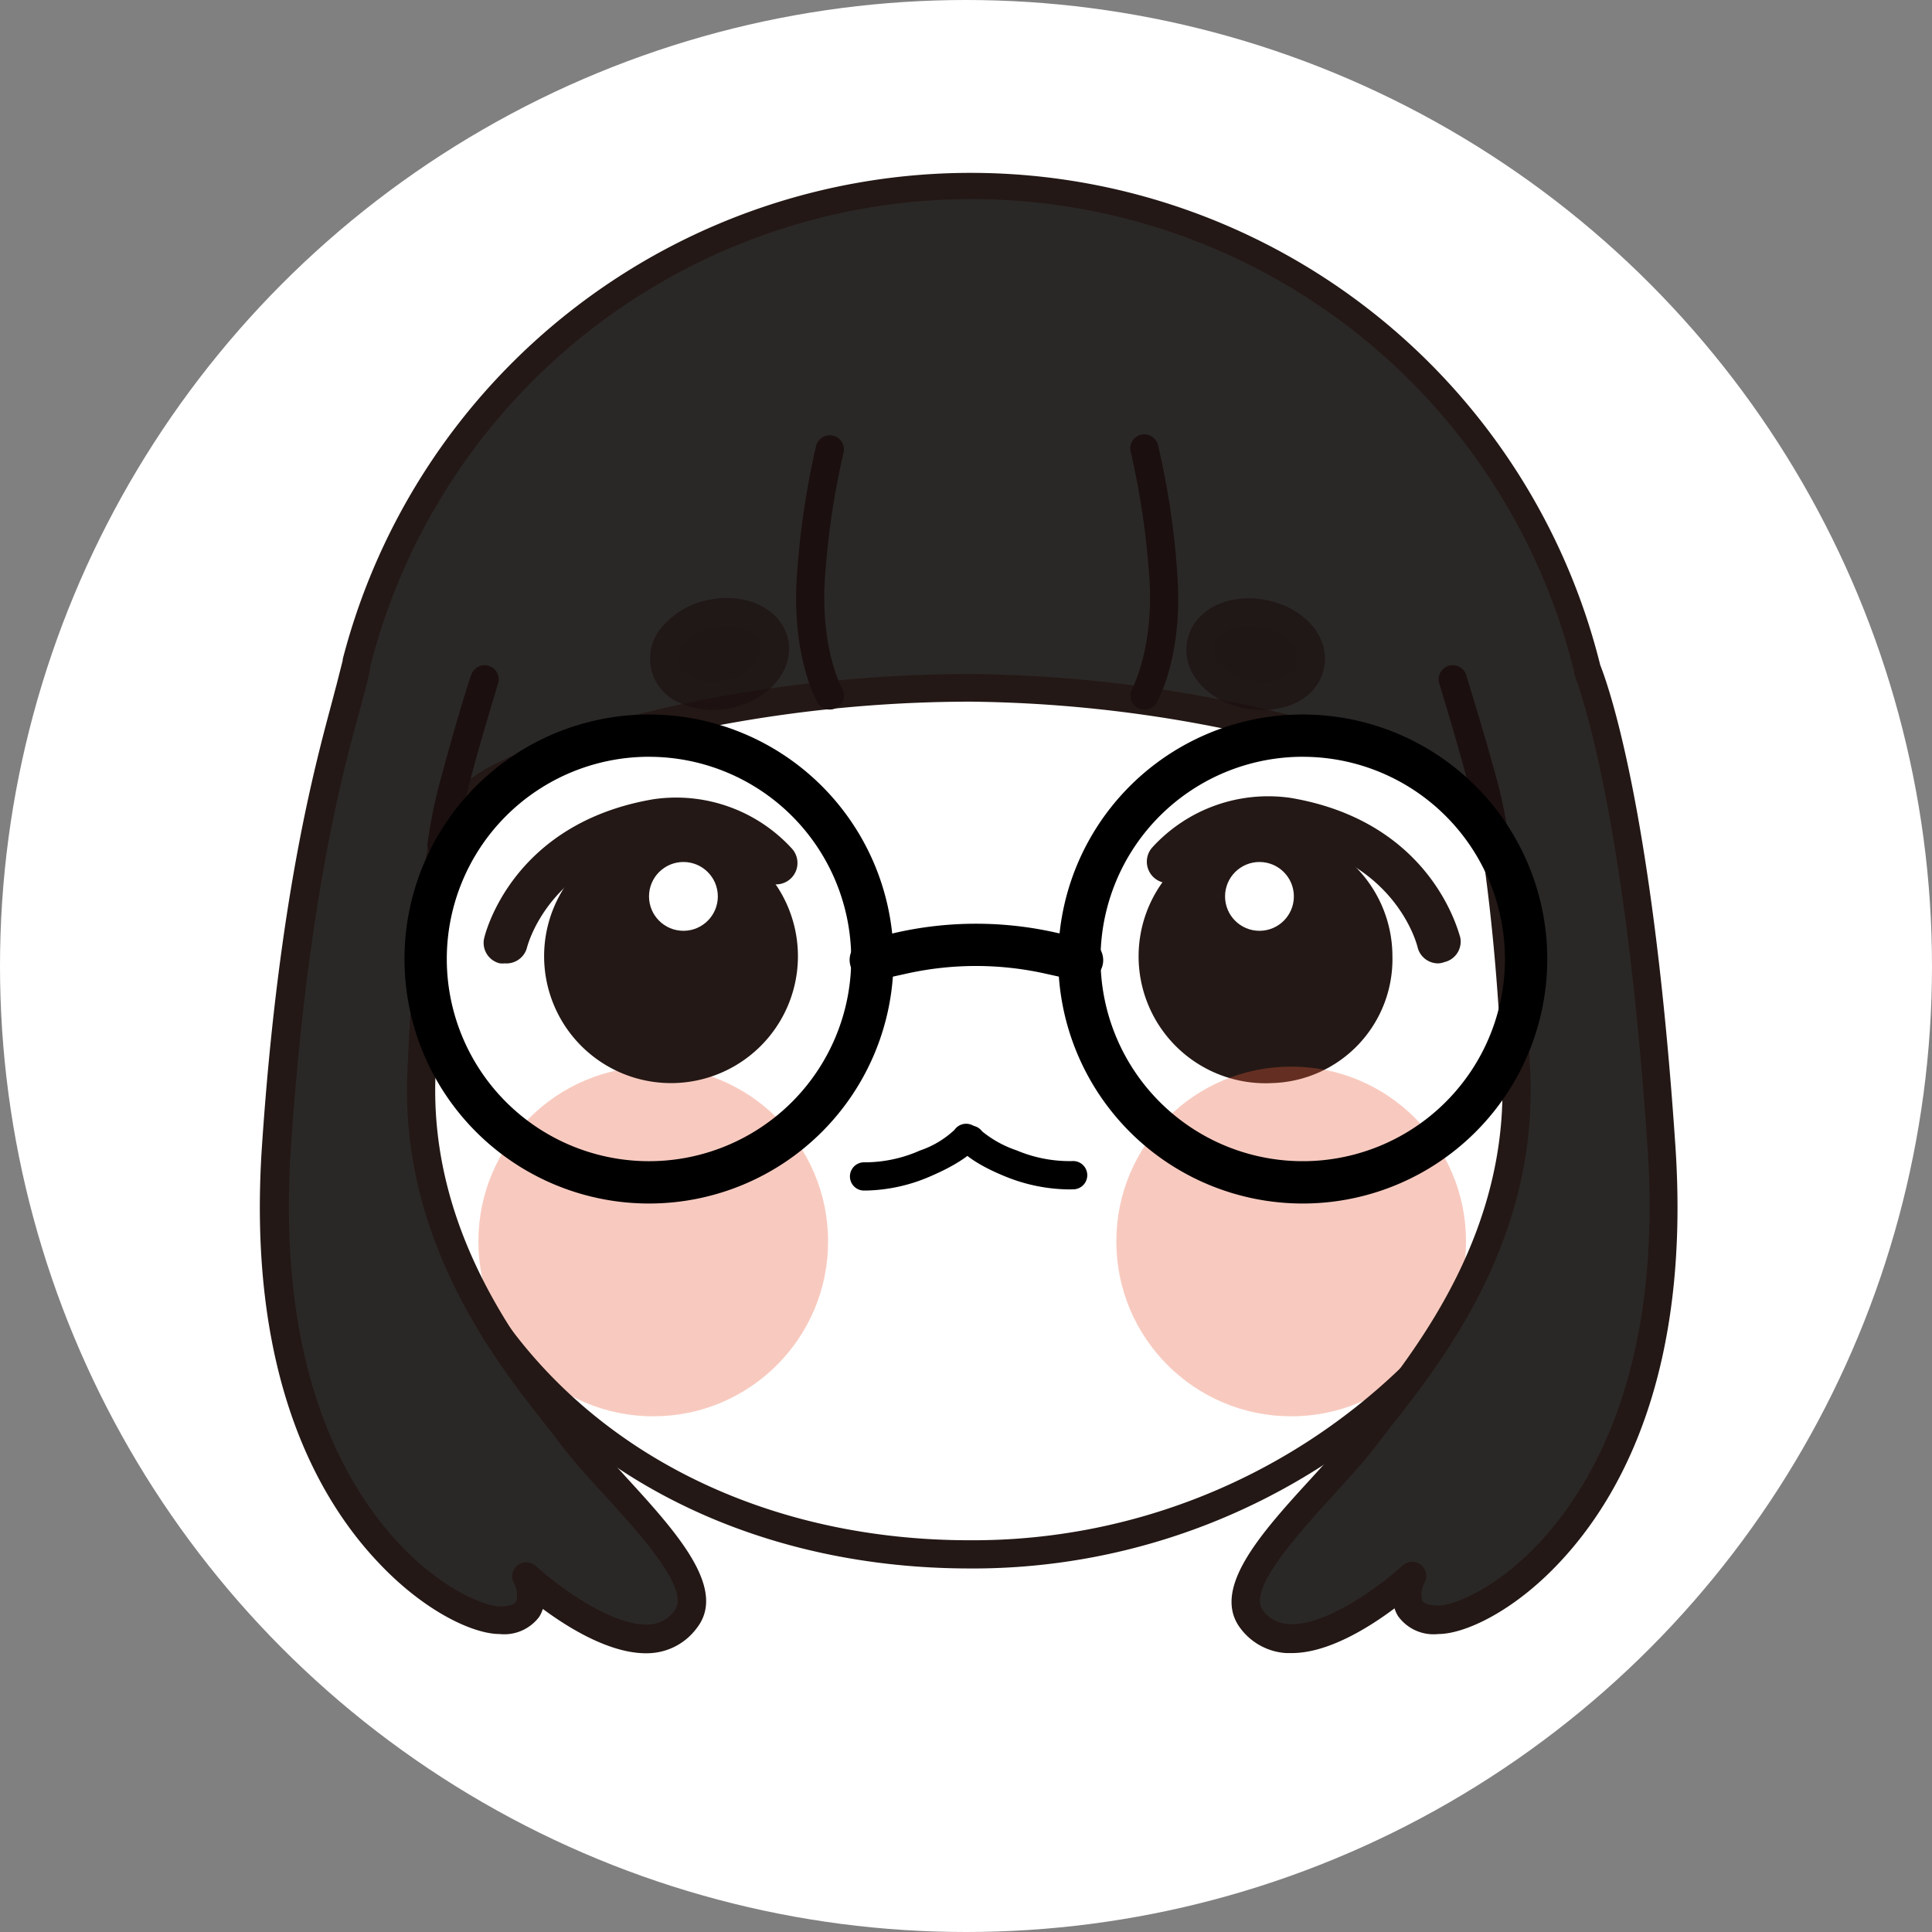 <svg xmlns="http://www.w3.org/2000/svg" width="397" height="397" viewBox="0 0 397 397">
  <rect x="0" y="0" width="397" height="397" fill="#808080" stroke="none"/>
  <g id="Group_216" data-name="Group 216" transform="translate(-722.201 -12575.201)">
    <g id="Group_215" data-name="Group 215" transform="translate(722.201 12575.201)">
      <circle id="Ellipse_3" data-name="Ellipse 3" cx="198.5" cy="198.5" r="198.5" fill="#fff"/>
    </g>
    <g id="Layer_2" data-name="Layer 2" transform="translate(775.597 12610.723)">
      <g id="Layer_1" data-name="Layer 1" transform="translate(0 0)">
        <path id="Path_163" data-name="Path 163" d="M122.758,78.572a4.346,4.346,0,0,1-4.23-3.361c-.174-.724-4.636-17.994-27.643-21.935a23.384,23.384,0,0,0-20.283,7.3,4.394,4.394,0,0,1-6.607-5.8,32.221,32.221,0,0,1,28.512-10.2C121.483,49.51,126.9,72.14,127.278,73.125a4.317,4.317,0,0,1-3.245,5.187A3.97,3.97,0,0,1,122.758,78.572Z" transform="translate(119.361 83.867)" fill="#231815"/>
        <ellipse id="Ellipse_32" data-name="Ellipse 32" cx="20.428" cy="21.761" rx="20.428" ry="21.761" transform="translate(187.527 139.172)" fill="#231815"/>
        <path id="Path_164" data-name="Path 164" d="M89.7,98.716a26.078,26.078,0,1,1,24.774-26.078A25.47,25.47,0,0,1,89.7,98.716Zm0-43.464a17.386,17.386,0,1,0,16.082,17.386A16.777,16.777,0,0,0,89.7,55.223Z" transform="translate(118.253 88.324)" fill="#231815"/>
        <circle id="Ellipse_33" data-name="Ellipse 33" cx="7.07" cy="7.07" r="7.07" transform="translate(198.336 141.606)" fill="#fff"/>
        <path id="Path_165" data-name="Path 165" d="M45.185,81.181h-.58a2.9,2.9,0,0,1,.29-5.8,28.02,28.02,0,0,0,11.359-2.434,19.443,19.443,0,0,0,7.07-4.23,2.91,2.91,0,0,1,4.868,3.187c-.435.666-2.463,3.158-9.533,6.23A34.771,34.771,0,0,1,45.185,81.181Z" transform="translate(79.407 127.939)"/>
        <path id="Path_166" data-name="Path 166" d="M72.509,80.759a35.525,35.525,0,0,1-12.923-2.608c-7.157-2.9-9.214-5.361-9.678-6.027a2.906,2.906,0,0,1,4.781-3.3h0a22.631,22.631,0,0,0,7.1,3.912,27.932,27.932,0,0,0,11.388,2.2,2.906,2.906,0,1,1,.435,5.8Z" transform="translate(93.721 128.129)"/>
        <circle id="Ellipse_34" data-name="Ellipse 34" cx="35.93" cy="35.93" r="35.93" transform="translate(44.908 183.65)" fill="#ea5f3e" opacity="0.33"/>
        <circle id="Ellipse_35" data-name="Ellipse 35" cx="35.93" cy="35.93" r="35.93" transform="translate(175.995 183.65)" fill="#ea5f3e" opacity="0.33"/>
        <path id="Path_167" data-name="Path 167" d="M45.729,123.132c14.488-8,53.084-19.153,98.518-19.153a276.518,276.518,0,0,1,94.172,17.386,21.964,21.964,0,0,1,14.024,17.559,442.663,442.663,0,0,1,3.825,44.536c1.507,36.857-21.906,62.24-30.859,74.207S195.274,287.02,202,295.51c9.794,12.315,32.859-8.982,32.859-8.982s-4.462,8.982,5.476,8.982,50.795-22.92,45.811-97.1-15.3-98.2-15.3-98.2A130.392,130.392,0,0,0,18,98.822L16.637,104.1c-2.405,9.446-11.359,36.51-15.212,94.259-4.984,74.178,35.843,97.1,45.927,97.1s5.476-8.983,5.476-8.983,23.181,21.3,32.859,8.983c6.722-8.49-14.488-25.9-23.413-37.843S29.792,220.26,31.3,183.46a443.5,443.5,0,0,1,3.825-44.333,22.022,22.022,0,0,1,7.447-13.619,37.671,37.671,0,0,1,3.158-2.376Z" transform="translate(1.903 1.899)" fill="#2a2827"/>
        <path id="Path_168" data-name="Path 168" d="M212.072,304.191h-1.188a12.691,12.691,0,0,1-9.243-4.9c-6.462-8.142,4.173-19.819,14.488-31.091,3.39-3.709,6.578-7.215,8.9-10.286.927-1.275,2.028-2.666,3.216-4.2,9.881-12.749,28.338-36.278,27.035-68.325-.811-19.993-2.521-35-3.8-44.043a19.182,19.182,0,0,0-12.17-15.27,274.691,274.691,0,0,0-93.158-17.386c-45.811,0-83.885,11.59-97.127,18.805a27.644,27.644,0,0,0-2.9,2,19.124,19.124,0,0,0-6.375,11.793,441.648,441.648,0,0,0-3.651,44.1c-1.3,31.874,17.154,55.518,27.064,68.152,1.188,1.536,2.289,2.9,3.216,4.2,2.318,3.071,5.505,6.578,8.867,10.286C85.563,279.3,96.2,290.978,89.735,299.12a12.691,12.691,0,0,1-9.243,5.071c-7.708.58-16.719-4.9-22.34-9.069a7.128,7.128,0,0,1-.724,1.594,8.982,8.982,0,0,1-8.171,3.564c-5.39,0-15.5-4.636-25.035-14.836C11.587,272.056-2.669,246.384.432,200.08c3.448-51.519,11.156-79.133,14.285-90.926.406-1.507.753-2.9,1.014-3.825l1.3-5.129a.7.7,0,0,1,0-.232,133.289,133.289,0,0,1,258.407,1.217c1.159,2.9,10.692,28.049,15.444,98.895,3.1,46.361-11.156,71.976-23.7,85.363-9.5,10.2-19.617,14.836-25.006,14.836a8.982,8.982,0,0,1-8.287-3.68,7.127,7.127,0,0,1-.724-1.594C227.864,298.975,219.49,304.191,212.072,304.191Zm-65.92-201.18a280.342,280.342,0,0,1,95.186,17.7,24.861,24.861,0,0,1,15.879,19.877c1.3,9.185,2.9,24.4,3.854,44.623,1.391,34.1-17.907,58.734-28.28,71.976-1.188,1.478-2.26,2.9-3.158,4.086-2.492,3.3-5.8,6.9-9.243,10.692-7.418,8.171-17.559,19.327-14.227,23.528a6.954,6.954,0,0,0,5.158,2.724c7.91.609,19.646-8.461,23.471-12a2.9,2.9,0,0,1,4.578,3.419,5.158,5.158,0,0,0-.493,3.854c.377.58,1.623.927,3.361.927,2.9,0,11.59-3.187,20.776-12.981,11.59-12.547,25.122-36.8,22.138-81.133-4.868-72.44-14.952-96.982-15.067-97.214a2.91,2.91,0,0,1,0-.464,127.494,127.494,0,0,0-247.367-1.275h0a1.449,1.449,0,0,1,0,.377c-.232,1.217-.637,2.9-1.188,4.984-.261,1.072-.637,2.376-1.043,3.941-3.216,11.59-10.692,38.828-14.111,89.825-2.9,44.246,10.4,68.5,22.138,81.133,9.185,9.794,17.965,12.981,20.8,12.981,1.739,0,2.9-.348,3.361-.927a5.39,5.39,0,0,0-.522-3.97,2.885,2.885,0,0,1,4.549-3.39c3.854,3.535,15.589,12.6,23.5,12a6.838,6.838,0,0,0,4.984-2.811c3.39-4.259-6.78-15.415-14.2-23.586-3.477-3.8-6.751-7.389-9.243-10.692-.9-1.246-1.97-2.608-3.158-4.086-10.373-13.184-29.613-37.814-28.28-71.918.811-20.283,2.55-35.409,3.854-44.623a24.977,24.977,0,0,1,8.432-15.473,37.668,37.668,0,0,1,3.767-2.579h0C60.528,114.688,98.921,103.011,146.151,103.011Z" transform="translate(-0.002 -0.03)" fill="#231815"/>
        <path id="Path_169" data-name="Path 169" d="M64.658,75.13a2.9,2.9,0,0,1-2.492-4.346c0-.174,4.636-8.693,3.419-23.615a162.908,162.908,0,0,0-3.709-24.774,2.9,2.9,0,1,1,5.592-1.478A163.107,163.107,0,0,1,71.351,46.7c1.391,17.038-3.941,26.571-4.173,26.948A2.9,2.9,0,0,1,64.658,75.13Z" transform="translate(117.132 35.182)" fill="#1b0f0f"/>
        <path id="Path_170" data-name="Path 170" d="M44.955,74.995a2.9,2.9,0,0,1-2.521-1.449c-.232-.377-5.563-9.91-4.173-26.948A167.308,167.308,0,0,1,42.144,20.81a2.906,2.906,0,1,1,5.621,1.478,160.326,160.326,0,0,0-3.738,24.774c-1.217,15.1,3.39,23.528,3.448,23.615a2.9,2.9,0,0,1-2.521,4.317Z" transform="translate(72.161 35.288)" fill="#1b0f0f"/>
        <path id="Path_171" data-name="Path 171" d="M95.115,74.754a2.9,2.9,0,0,1-2.9-2.608,105.243,105.243,0,0,0-2.9-14.111c-2.144-8.113-5.592-19.327-5.621-19.443a2.9,2.9,0,0,1,5.534-1.71s3.535,11.445,5.8,19.675a104.084,104.084,0,0,1,3.129,15.01,2.9,2.9,0,0,1-2.579,3.158Z" transform="translate(158.622 66.185)" fill="#1b0f0f"/>
        <path id="Path_172" data-name="Path 172" d="M14.8,74.754h-.319A2.9,2.9,0,0,1,11.9,71.6a108.516,108.516,0,0,1,3.216-15.039c2.173-8.229,5.65-19.559,5.8-19.675a2.9,2.9,0,0,1,5.534,1.71s-3.477,11.33-5.621,19.443a105.239,105.239,0,0,0-2.9,14.111A2.9,2.9,0,0,1,14.8,74.754Z" transform="translate(22.549 66.186)" fill="#1b0f0f"/>
        <path id="Path_173" data-name="Path 173" d="M116.04,132.755c-41.754,0-78.235-17.125-99.764-46.941a2.892,2.892,0,1,1,4.665-3.419c20.573,28.281,55.228,44.565,95.1,44.565A126.741,126.741,0,0,0,204.446,91.7a2.9,2.9,0,0,1,4.115,4.086,132.594,132.594,0,0,1-92.52,36.973Z" transform="translate(29.82 154.02)" fill="#231815"/>
        <path id="Path_174" data-name="Path 174" d="M20.214,78.4a5.8,5.8,0,0,1-.985,0,4.317,4.317,0,0,1-3.245-5.187c.232-.985,5.8-23.615,34.771-28.541a32.221,32.221,0,0,1,28.512,10.2,4.394,4.394,0,1,1-6.607,5.8,23.384,23.384,0,0,0-20.283-7.3C29.37,57.307,24.908,74.577,24.734,75.33A4.375,4.375,0,0,1,20.214,78.4Z" transform="translate(30.113 84.038)" fill="#231815"/>
        <ellipse id="Ellipse_36" data-name="Ellipse 36" cx="20.428" cy="21.761" rx="20.428" ry="21.761" transform="translate(64.061 139.172)" fill="#231815"/>
        <path id="Path_175" data-name="Path 175" d="M46.238,98.737A26.078,26.078,0,1,1,72.317,72.658,26.078,26.078,0,0,1,46.238,98.737Zm0-43.464A17.386,17.386,0,1,0,63.624,72.658,17.386,17.386,0,0,0,46.238,55.273Z" transform="translate(38.251 88.304)" fill="#231815"/>
        <circle id="Ellipse_37" data-name="Ellipse 37" cx="7.07" cy="7.07" r="7.07" transform="translate(79.969 141.606)" fill="#fff"/>
        <path id="Path_176" data-name="Path 176" d="M60.5,138.928a50.244,50.244,0,1,1,50.244-50.244A50.244,50.244,0,0,1,60.5,138.928Zm0-91.8a41.551,41.551,0,1,0,41.551,41.551A41.551,41.551,0,0,0,60.5,47.133Z" transform="translate(19.465 72.857)"/>
        <path id="Path_177" data-name="Path 177" d="M106.98,138.928a50.244,50.244,0,1,1,50.128-50.244A50.244,50.244,0,0,1,106.98,138.928Zm0-91.8a41.551,41.551,0,1,0,41.436,41.551A41.551,41.551,0,0,0,106.98,47.133Z" transform="translate(107.437 72.857)"/>
        <path id="Path_178" data-name="Path 178" d="M89.071,64.877a3.593,3.593,0,0,1-.956,0l-6.288-1.391a65.544,65.544,0,0,0-28.078,0l-6.317,1.391a4.346,4.346,0,1,1-1.883-8.461L51.866,55a74.7,74.7,0,0,1,31.874,0l6.288,1.42a4.371,4.371,0,1,1-.927,8.693Z" transform="translate(79.361 101.011)"/>
        <g id="Group_214" data-name="Group 214" transform="translate(80.191 87.366)" opacity="0.7">
          <ellipse id="Ellipse_38" data-name="Ellipse 38" cx="11.5" cy="8.451" rx="11.5" ry="8.451" transform="translate(1.712 5.505) rotate(-12.095)" fill="#1a0e0e"/>
          <path id="Path_179" data-name="Path 179" d="M40.494,53.185a15.56,15.56,0,0,1-6.462-1.362A9.852,9.852,0,0,1,30.613,35.6,16.632,16.632,0,0,1,39.6,30.584c7.91-1.652,15.1,1.912,16.429,8.113h0c1.3,6.23-3.854,12.4-11.735,14.082A19.009,19.009,0,0,1,40.494,53.185ZM43.391,36a13.213,13.213,0,0,0-2.579.261,10.9,10.9,0,0,0-5.8,3.187,4.9,4.9,0,0,0-1.391,4,4.781,4.781,0,0,0,2.9,3.1,11.1,11.1,0,0,0,6.578.493c4.549-.956,7.852-4.259,7.244-7.186C49.853,37.538,46.9,36,43.391,36Z" transform="translate(-27.677 -30.181)" fill="#1b0f0f"/>
          <ellipse id="Ellipse_39" data-name="Ellipse 39" cx="8.432" cy="11.474" rx="8.432" ry="11.474" transform="translate(111.425 17.385) rotate(-78.06)" fill="#1a0e0e"/>
          <path id="Path_180" data-name="Path 180" d="M81.394,53.147A19.79,19.79,0,0,1,77.54,52.8C69.658,51.119,64.5,44.947,65.95,38.717h0c1.3-6.2,8.519-9.765,16.4-8.113s13.039,7.852,11.59,14.082C92.868,49.9,87.653,53.147,81.394,53.147Zm-9.91-13.271c-.608,2.9,2.695,6.23,7.273,7.186s8.9-.7,9.533-3.651-2.695-6.23-7.244-7.186S72.121,36.921,71.484,39.876Z" transform="translate(44.487 -30.143)" fill="#1b0f0f"/>
        </g>
      </g>
    </g>
  </g>
</svg>
